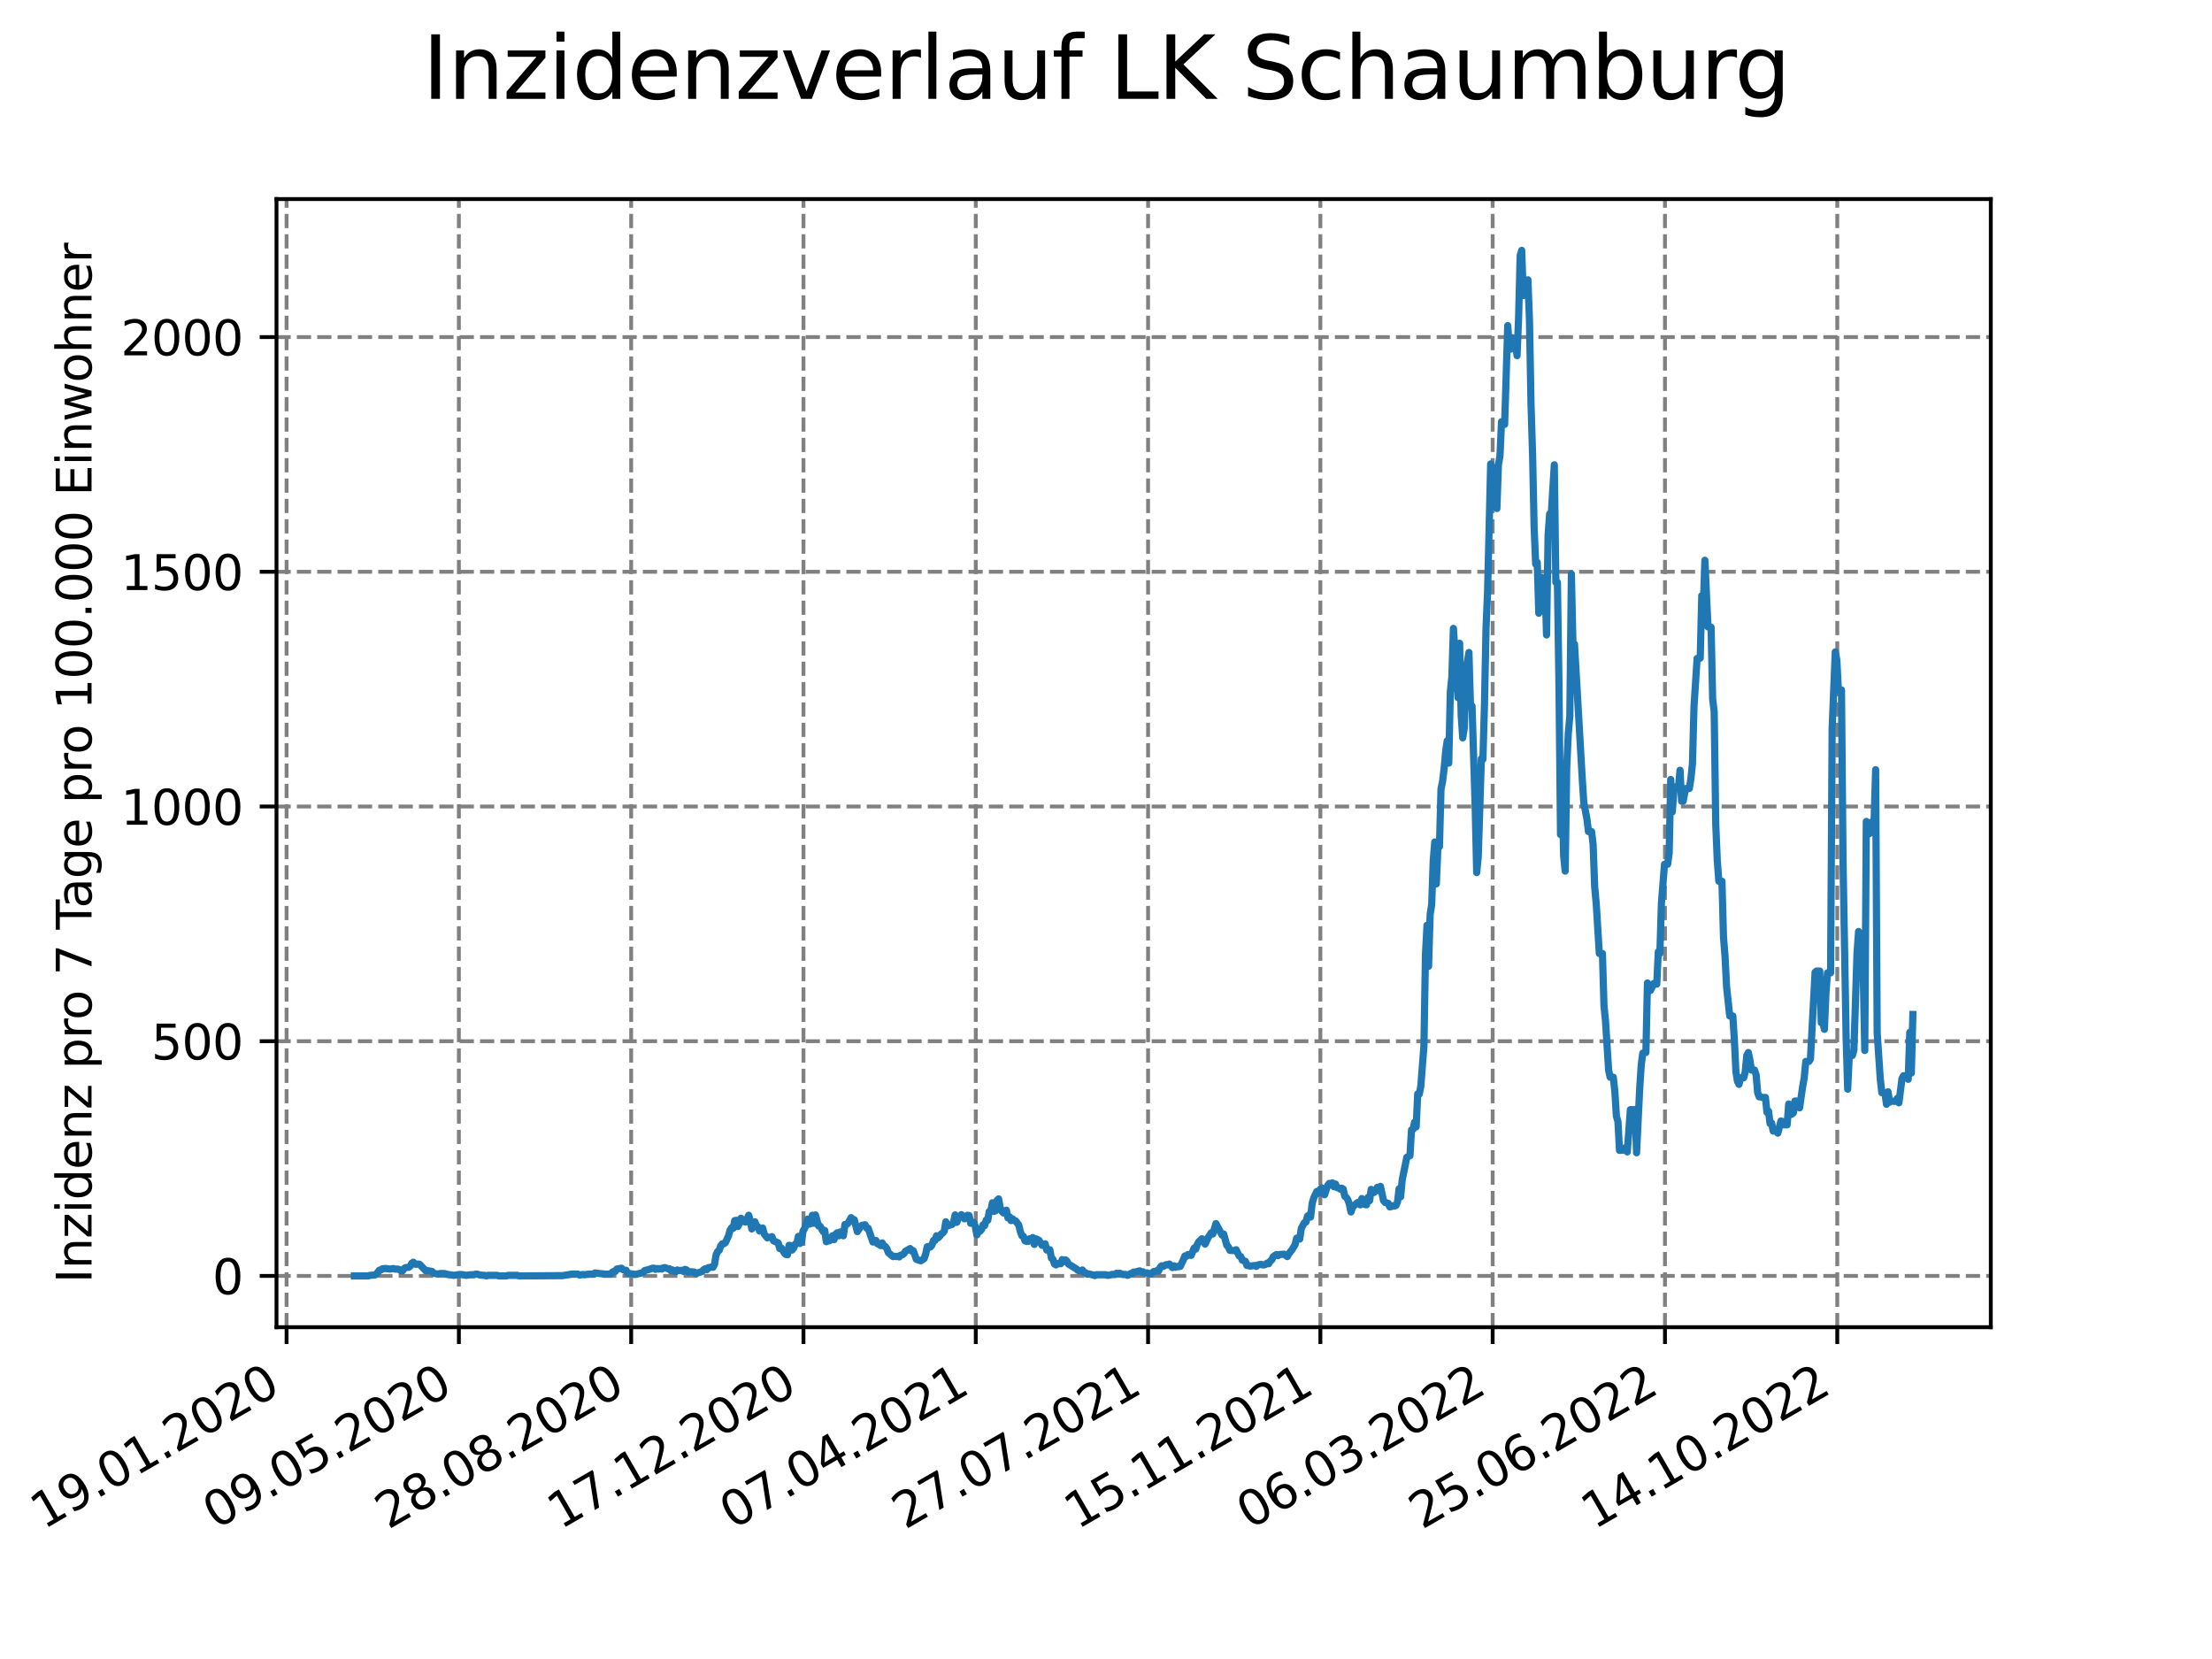 <?xml version="1.0" encoding="utf-8" standalone="no"?>
<!DOCTYPE svg PUBLIC "-//W3C//DTD SVG 1.1//EN"
  "http://www.w3.org/Graphics/SVG/1.1/DTD/svg11.dtd">
<svg xmlns:xlink="http://www.w3.org/1999/xlink" width="460.8pt" height="345.6pt" viewBox="0 0 460.8 345.6" xmlns="http://www.w3.org/2000/svg" version="1.1">
 <defs>
  <style type="text/css">*{stroke-linejoin: round; stroke-linecap: butt}</style>
 </defs>
 <g id="figure_1">
  <g id="patch_1">
   <path d="M 0 345.6 
L 460.8 345.6 
L 460.8 0 
L 0 0 
z
" style="fill: #ffffff"/>
  </g>
  <g id="axes_1">
   <g id="patch_2">
    <path d="M 57.6 276.48 
L 414.72 276.48 
L 414.72 41.472 
L 57.6 41.472 
z
" style="fill: #ffffff"/>
   </g>
   <g id="matplotlib.axis_1">
    <g id="xtick_1">
     <g id="line2d_1">
      <path d="M 59.699 276.48 
L 59.699 41.472 
" clip-path="url(#p5a4ff10bfa)" style="fill: none; stroke-dasharray: 2.96,1.28; stroke-dashoffset: 0; stroke: #808080; stroke-width: 0.8"/>
     </g>
     <g id="line2d_2">
      <defs>
       <path id="m424a261f8a" d="M 0 0 
L 0 3.5 
" style="stroke: #000000; stroke-width: 0.8"/>
      </defs>
      <g>
       <use xlink:href="#m424a261f8a" x="59.699" y="276.48" style="stroke: #000000; stroke-width: 0.8"/>
      </g>
     </g>
     <g id="text_1">
      <!-- 19.01.2020 -->
      <g transform="translate(9.074 318.689) rotate(-30) scale(0.1 -0.1)">
       <defs>
        <path id="DejaVuSans-31" d="M 794 531 
L 1825 531 
L 1825 4091 
L 703 3866 
L 703 4441 
L 1819 4666 
L 2450 4666 
L 2450 531 
L 3481 531 
L 3481 0 
L 794 0 
L 794 531 
z
" transform="scale(0.016)"/>
        <path id="DejaVuSans-39" d="M 703 97 
L 703 672 
Q 941 559 1184 500 
Q 1428 441 1663 441 
Q 2288 441 2617 861 
Q 2947 1281 2994 2138 
Q 2813 1869 2534 1725 
Q 2256 1581 1919 1581 
Q 1219 1581 811 2004 
Q 403 2428 403 3163 
Q 403 3881 828 4315 
Q 1253 4750 1959 4750 
Q 2769 4750 3195 4129 
Q 3622 3509 3622 2328 
Q 3622 1225 3098 567 
Q 2575 -91 1691 -91 
Q 1453 -91 1209 -44 
Q 966 3 703 97 
z
M 1959 2075 
Q 2384 2075 2632 2365 
Q 2881 2656 2881 3163 
Q 2881 3666 2632 3958 
Q 2384 4250 1959 4250 
Q 1534 4250 1286 3958 
Q 1038 3666 1038 3163 
Q 1038 2656 1286 2365 
Q 1534 2075 1959 2075 
z
" transform="scale(0.016)"/>
        <path id="DejaVuSans-2e" d="M 684 794 
L 1344 794 
L 1344 0 
L 684 0 
L 684 794 
z
" transform="scale(0.016)"/>
        <path id="DejaVuSans-30" d="M 2034 4250 
Q 1547 4250 1301 3770 
Q 1056 3291 1056 2328 
Q 1056 1369 1301 889 
Q 1547 409 2034 409 
Q 2525 409 2770 889 
Q 3016 1369 3016 2328 
Q 3016 3291 2770 3770 
Q 2525 4250 2034 4250 
z
M 2034 4750 
Q 2819 4750 3233 4129 
Q 3647 3509 3647 2328 
Q 3647 1150 3233 529 
Q 2819 -91 2034 -91 
Q 1250 -91 836 529 
Q 422 1150 422 2328 
Q 422 3509 836 4129 
Q 1250 4750 2034 4750 
z
" transform="scale(0.016)"/>
        <path id="DejaVuSans-32" d="M 1228 531 
L 3431 531 
L 3431 0 
L 469 0 
L 469 531 
Q 828 903 1448 1529 
Q 2069 2156 2228 2338 
Q 2531 2678 2651 2914 
Q 2772 3150 2772 3378 
Q 2772 3750 2511 3984 
Q 2250 4219 1831 4219 
Q 1534 4219 1204 4116 
Q 875 4013 500 3803 
L 500 4441 
Q 881 4594 1212 4672 
Q 1544 4750 1819 4750 
Q 2544 4750 2975 4387 
Q 3406 4025 3406 3419 
Q 3406 3131 3298 2873 
Q 3191 2616 2906 2266 
Q 2828 2175 2409 1742 
Q 1991 1309 1228 531 
z
" transform="scale(0.016)"/>
       </defs>
       <use xlink:href="#DejaVuSans-31"/>
       <use xlink:href="#DejaVuSans-39" x="63.623"/>
       <use xlink:href="#DejaVuSans-2e" x="127.246"/>
       <use xlink:href="#DejaVuSans-30" x="159.033"/>
       <use xlink:href="#DejaVuSans-31" x="222.656"/>
       <use xlink:href="#DejaVuSans-2e" x="286.279"/>
       <use xlink:href="#DejaVuSans-32" x="318.066"/>
       <use xlink:href="#DejaVuSans-30" x="381.689"/>
       <use xlink:href="#DejaVuSans-32" x="445.312"/>
       <use xlink:href="#DejaVuSans-30" x="508.936"/>
      </g>
     </g>
    </g>
    <g id="xtick_2">
     <g id="line2d_3">
      <path d="M 95.592 276.48 
L 95.592 41.472 
" clip-path="url(#p5a4ff10bfa)" style="fill: none; stroke-dasharray: 2.96,1.28; stroke-dashoffset: 0; stroke: #808080; stroke-width: 0.8"/>
     </g>
     <g id="line2d_4">
      <g>
       <use xlink:href="#m424a261f8a" x="95.592" y="276.48" style="stroke: #000000; stroke-width: 0.8"/>
      </g>
     </g>
     <g id="text_2">
      <!-- 09.05.2020 -->
      <g transform="translate(44.967 318.689) rotate(-30) scale(0.1 -0.1)">
       <defs>
        <path id="DejaVuSans-35" d="M 691 4666 
L 3169 4666 
L 3169 4134 
L 1269 4134 
L 1269 2991 
Q 1406 3038 1543 3061 
Q 1681 3084 1819 3084 
Q 2600 3084 3056 2656 
Q 3513 2228 3513 1497 
Q 3513 744 3044 326 
Q 2575 -91 1722 -91 
Q 1428 -91 1123 -41 
Q 819 9 494 109 
L 494 744 
Q 775 591 1075 516 
Q 1375 441 1709 441 
Q 2250 441 2565 725 
Q 2881 1009 2881 1497 
Q 2881 1984 2565 2268 
Q 2250 2553 1709 2553 
Q 1456 2553 1204 2497 
Q 953 2441 691 2322 
L 691 4666 
z
" transform="scale(0.016)"/>
       </defs>
       <use xlink:href="#DejaVuSans-30"/>
       <use xlink:href="#DejaVuSans-39" x="63.623"/>
       <use xlink:href="#DejaVuSans-2e" x="127.246"/>
       <use xlink:href="#DejaVuSans-30" x="159.033"/>
       <use xlink:href="#DejaVuSans-35" x="222.656"/>
       <use xlink:href="#DejaVuSans-2e" x="286.279"/>
       <use xlink:href="#DejaVuSans-32" x="318.066"/>
       <use xlink:href="#DejaVuSans-30" x="381.689"/>
       <use xlink:href="#DejaVuSans-32" x="445.312"/>
       <use xlink:href="#DejaVuSans-30" x="508.936"/>
      </g>
     </g>
    </g>
    <g id="xtick_3">
     <g id="line2d_5">
      <path d="M 131.485 276.48 
L 131.485 41.472 
" clip-path="url(#p5a4ff10bfa)" style="fill: none; stroke-dasharray: 2.96,1.28; stroke-dashoffset: 0; stroke: #808080; stroke-width: 0.8"/>
     </g>
     <g id="line2d_6">
      <g>
       <use xlink:href="#m424a261f8a" x="131.485" y="276.48" style="stroke: #000000; stroke-width: 0.8"/>
      </g>
     </g>
     <g id="text_3">
      <!-- 28.08.2020 -->
      <g transform="translate(80.86 318.689) rotate(-30) scale(0.1 -0.1)">
       <defs>
        <path id="DejaVuSans-38" d="M 2034 2216 
Q 1584 2216 1326 1975 
Q 1069 1734 1069 1313 
Q 1069 891 1326 650 
Q 1584 409 2034 409 
Q 2484 409 2743 651 
Q 3003 894 3003 1313 
Q 3003 1734 2745 1975 
Q 2488 2216 2034 2216 
z
M 1403 2484 
Q 997 2584 770 2862 
Q 544 3141 544 3541 
Q 544 4100 942 4425 
Q 1341 4750 2034 4750 
Q 2731 4750 3128 4425 
Q 3525 4100 3525 3541 
Q 3525 3141 3298 2862 
Q 3072 2584 2669 2484 
Q 3125 2378 3379 2068 
Q 3634 1759 3634 1313 
Q 3634 634 3220 271 
Q 2806 -91 2034 -91 
Q 1263 -91 848 271 
Q 434 634 434 1313 
Q 434 1759 690 2068 
Q 947 2378 1403 2484 
z
M 1172 3481 
Q 1172 3119 1398 2916 
Q 1625 2713 2034 2713 
Q 2441 2713 2670 2916 
Q 2900 3119 2900 3481 
Q 2900 3844 2670 4047 
Q 2441 4250 2034 4250 
Q 1625 4250 1398 4047 
Q 1172 3844 1172 3481 
z
" transform="scale(0.016)"/>
       </defs>
       <use xlink:href="#DejaVuSans-32"/>
       <use xlink:href="#DejaVuSans-38" x="63.623"/>
       <use xlink:href="#DejaVuSans-2e" x="127.246"/>
       <use xlink:href="#DejaVuSans-30" x="159.033"/>
       <use xlink:href="#DejaVuSans-38" x="222.656"/>
       <use xlink:href="#DejaVuSans-2e" x="286.279"/>
       <use xlink:href="#DejaVuSans-32" x="318.066"/>
       <use xlink:href="#DejaVuSans-30" x="381.689"/>
       <use xlink:href="#DejaVuSans-32" x="445.312"/>
       <use xlink:href="#DejaVuSans-30" x="508.936"/>
      </g>
     </g>
    </g>
    <g id="xtick_4">
     <g id="line2d_7">
      <path d="M 167.378 276.48 
L 167.378 41.472 
" clip-path="url(#p5a4ff10bfa)" style="fill: none; stroke-dasharray: 2.96,1.28; stroke-dashoffset: 0; stroke: #808080; stroke-width: 0.8"/>
     </g>
     <g id="line2d_8">
      <g>
       <use xlink:href="#m424a261f8a" x="167.378" y="276.48" style="stroke: #000000; stroke-width: 0.8"/>
      </g>
     </g>
     <g id="text_4">
      <!-- 17.12.2020 -->
      <g transform="translate(116.753 318.689) rotate(-30) scale(0.1 -0.1)">
       <defs>
        <path id="DejaVuSans-37" d="M 525 4666 
L 3525 4666 
L 3525 4397 
L 1831 0 
L 1172 0 
L 2766 4134 
L 525 4134 
L 525 4666 
z
" transform="scale(0.016)"/>
       </defs>
       <use xlink:href="#DejaVuSans-31"/>
       <use xlink:href="#DejaVuSans-37" x="63.623"/>
       <use xlink:href="#DejaVuSans-2e" x="127.246"/>
       <use xlink:href="#DejaVuSans-31" x="159.033"/>
       <use xlink:href="#DejaVuSans-32" x="222.656"/>
       <use xlink:href="#DejaVuSans-2e" x="286.279"/>
       <use xlink:href="#DejaVuSans-32" x="318.066"/>
       <use xlink:href="#DejaVuSans-30" x="381.689"/>
       <use xlink:href="#DejaVuSans-32" x="445.312"/>
       <use xlink:href="#DejaVuSans-30" x="508.936"/>
      </g>
     </g>
    </g>
    <g id="xtick_5">
     <g id="line2d_9">
      <path d="M 203.271 276.48 
L 203.271 41.472 
" clip-path="url(#p5a4ff10bfa)" style="fill: none; stroke-dasharray: 2.96,1.28; stroke-dashoffset: 0; stroke: #808080; stroke-width: 0.8"/>
     </g>
     <g id="line2d_10">
      <g>
       <use xlink:href="#m424a261f8a" x="203.271" y="276.48" style="stroke: #000000; stroke-width: 0.8"/>
      </g>
     </g>
     <g id="text_5">
      <!-- 07.04.2021 -->
      <g transform="translate(152.646 318.689) rotate(-30) scale(0.1 -0.1)">
       <defs>
        <path id="DejaVuSans-34" d="M 2419 4116 
L 825 1625 
L 2419 1625 
L 2419 4116 
z
M 2253 4666 
L 3047 4666 
L 3047 1625 
L 3713 1625 
L 3713 1100 
L 3047 1100 
L 3047 0 
L 2419 0 
L 2419 1100 
L 313 1100 
L 313 1709 
L 2253 4666 
z
" transform="scale(0.016)"/>
       </defs>
       <use xlink:href="#DejaVuSans-30"/>
       <use xlink:href="#DejaVuSans-37" x="63.623"/>
       <use xlink:href="#DejaVuSans-2e" x="127.246"/>
       <use xlink:href="#DejaVuSans-30" x="159.033"/>
       <use xlink:href="#DejaVuSans-34" x="222.656"/>
       <use xlink:href="#DejaVuSans-2e" x="286.279"/>
       <use xlink:href="#DejaVuSans-32" x="318.066"/>
       <use xlink:href="#DejaVuSans-30" x="381.689"/>
       <use xlink:href="#DejaVuSans-32" x="445.312"/>
       <use xlink:href="#DejaVuSans-31" x="508.936"/>
      </g>
     </g>
    </g>
    <g id="xtick_6">
     <g id="line2d_11">
      <path d="M 239.165 276.48 
L 239.165 41.472 
" clip-path="url(#p5a4ff10bfa)" style="fill: none; stroke-dasharray: 2.96,1.28; stroke-dashoffset: 0; stroke: #808080; stroke-width: 0.8"/>
     </g>
     <g id="line2d_12">
      <g>
       <use xlink:href="#m424a261f8a" x="239.165" y="276.48" style="stroke: #000000; stroke-width: 0.8"/>
      </g>
     </g>
     <g id="text_6">
      <!-- 27.07.2021 -->
      <g transform="translate(188.539 318.689) rotate(-30) scale(0.1 -0.1)">
       <use xlink:href="#DejaVuSans-32"/>
       <use xlink:href="#DejaVuSans-37" x="63.623"/>
       <use xlink:href="#DejaVuSans-2e" x="127.246"/>
       <use xlink:href="#DejaVuSans-30" x="159.033"/>
       <use xlink:href="#DejaVuSans-37" x="222.656"/>
       <use xlink:href="#DejaVuSans-2e" x="286.279"/>
       <use xlink:href="#DejaVuSans-32" x="318.066"/>
       <use xlink:href="#DejaVuSans-30" x="381.689"/>
       <use xlink:href="#DejaVuSans-32" x="445.312"/>
       <use xlink:href="#DejaVuSans-31" x="508.936"/>
      </g>
     </g>
    </g>
    <g id="xtick_7">
     <g id="line2d_13">
      <path d="M 275.058 276.48 
L 275.058 41.472 
" clip-path="url(#p5a4ff10bfa)" style="fill: none; stroke-dasharray: 2.96,1.28; stroke-dashoffset: 0; stroke: #808080; stroke-width: 0.8"/>
     </g>
     <g id="line2d_14">
      <g>
       <use xlink:href="#m424a261f8a" x="275.058" y="276.48" style="stroke: #000000; stroke-width: 0.8"/>
      </g>
     </g>
     <g id="text_7">
      <!-- 15.11.2021 -->
      <g transform="translate(224.432 318.689) rotate(-30) scale(0.1 -0.1)">
       <use xlink:href="#DejaVuSans-31"/>
       <use xlink:href="#DejaVuSans-35" x="63.623"/>
       <use xlink:href="#DejaVuSans-2e" x="127.246"/>
       <use xlink:href="#DejaVuSans-31" x="159.033"/>
       <use xlink:href="#DejaVuSans-31" x="222.656"/>
       <use xlink:href="#DejaVuSans-2e" x="286.279"/>
       <use xlink:href="#DejaVuSans-32" x="318.066"/>
       <use xlink:href="#DejaVuSans-30" x="381.689"/>
       <use xlink:href="#DejaVuSans-32" x="445.312"/>
       <use xlink:href="#DejaVuSans-31" x="508.936"/>
      </g>
     </g>
    </g>
    <g id="xtick_8">
     <g id="line2d_15">
      <path d="M 310.951 276.48 
L 310.951 41.472 
" clip-path="url(#p5a4ff10bfa)" style="fill: none; stroke-dasharray: 2.96,1.28; stroke-dashoffset: 0; stroke: #808080; stroke-width: 0.8"/>
     </g>
     <g id="line2d_16">
      <g>
       <use xlink:href="#m424a261f8a" x="310.951" y="276.48" style="stroke: #000000; stroke-width: 0.8"/>
      </g>
     </g>
     <g id="text_8">
      <!-- 06.03.2022 -->
      <g transform="translate(260.326 318.689) rotate(-30) scale(0.1 -0.1)">
       <defs>
        <path id="DejaVuSans-36" d="M 2113 2584 
Q 1688 2584 1439 2293 
Q 1191 2003 1191 1497 
Q 1191 994 1439 701 
Q 1688 409 2113 409 
Q 2538 409 2786 701 
Q 3034 994 3034 1497 
Q 3034 2003 2786 2293 
Q 2538 2584 2113 2584 
z
M 3366 4563 
L 3366 3988 
Q 3128 4100 2886 4159 
Q 2644 4219 2406 4219 
Q 1781 4219 1451 3797 
Q 1122 3375 1075 2522 
Q 1259 2794 1537 2939 
Q 1816 3084 2150 3084 
Q 2853 3084 3261 2657 
Q 3669 2231 3669 1497 
Q 3669 778 3244 343 
Q 2819 -91 2113 -91 
Q 1303 -91 875 529 
Q 447 1150 447 2328 
Q 447 3434 972 4092 
Q 1497 4750 2381 4750 
Q 2619 4750 2861 4703 
Q 3103 4656 3366 4563 
z
" transform="scale(0.016)"/>
        <path id="DejaVuSans-33" d="M 2597 2516 
Q 3050 2419 3304 2112 
Q 3559 1806 3559 1356 
Q 3559 666 3084 287 
Q 2609 -91 1734 -91 
Q 1441 -91 1130 -33 
Q 819 25 488 141 
L 488 750 
Q 750 597 1062 519 
Q 1375 441 1716 441 
Q 2309 441 2620 675 
Q 2931 909 2931 1356 
Q 2931 1769 2642 2001 
Q 2353 2234 1838 2234 
L 1294 2234 
L 1294 2753 
L 1863 2753 
Q 2328 2753 2575 2939 
Q 2822 3125 2822 3475 
Q 2822 3834 2567 4026 
Q 2313 4219 1838 4219 
Q 1578 4219 1281 4162 
Q 984 4106 628 3988 
L 628 4550 
Q 988 4650 1302 4700 
Q 1616 4750 1894 4750 
Q 2613 4750 3031 4423 
Q 3450 4097 3450 3541 
Q 3450 3153 3228 2886 
Q 3006 2619 2597 2516 
z
" transform="scale(0.016)"/>
       </defs>
       <use xlink:href="#DejaVuSans-30"/>
       <use xlink:href="#DejaVuSans-36" x="63.623"/>
       <use xlink:href="#DejaVuSans-2e" x="127.246"/>
       <use xlink:href="#DejaVuSans-30" x="159.033"/>
       <use xlink:href="#DejaVuSans-33" x="222.656"/>
       <use xlink:href="#DejaVuSans-2e" x="286.279"/>
       <use xlink:href="#DejaVuSans-32" x="318.066"/>
       <use xlink:href="#DejaVuSans-30" x="381.689"/>
       <use xlink:href="#DejaVuSans-32" x="445.312"/>
       <use xlink:href="#DejaVuSans-32" x="508.936"/>
      </g>
     </g>
    </g>
    <g id="xtick_9">
     <g id="line2d_17">
      <path d="M 346.844 276.48 
L 346.844 41.472 
" clip-path="url(#p5a4ff10bfa)" style="fill: none; stroke-dasharray: 2.96,1.28; stroke-dashoffset: 0; stroke: #808080; stroke-width: 0.8"/>
     </g>
     <g id="line2d_18">
      <g>
       <use xlink:href="#m424a261f8a" x="346.844" y="276.48" style="stroke: #000000; stroke-width: 0.8"/>
      </g>
     </g>
     <g id="text_9">
      <!-- 25.06.2022 -->
      <g transform="translate(296.219 318.689) rotate(-30) scale(0.1 -0.1)">
       <use xlink:href="#DejaVuSans-32"/>
       <use xlink:href="#DejaVuSans-35" x="63.623"/>
       <use xlink:href="#DejaVuSans-2e" x="127.246"/>
       <use xlink:href="#DejaVuSans-30" x="159.033"/>
       <use xlink:href="#DejaVuSans-36" x="222.656"/>
       <use xlink:href="#DejaVuSans-2e" x="286.279"/>
       <use xlink:href="#DejaVuSans-32" x="318.066"/>
       <use xlink:href="#DejaVuSans-30" x="381.689"/>
       <use xlink:href="#DejaVuSans-32" x="445.312"/>
       <use xlink:href="#DejaVuSans-32" x="508.936"/>
      </g>
     </g>
    </g>
    <g id="xtick_10">
     <g id="line2d_19">
      <path d="M 382.737 276.48 
L 382.737 41.472 
" clip-path="url(#p5a4ff10bfa)" style="fill: none; stroke-dasharray: 2.96,1.28; stroke-dashoffset: 0; stroke: #808080; stroke-width: 0.8"/>
     </g>
     <g id="line2d_20">
      <g>
       <use xlink:href="#m424a261f8a" x="382.737" y="276.48" style="stroke: #000000; stroke-width: 0.8"/>
      </g>
     </g>
     <g id="text_10">
      <!-- 14.10.2022 -->
      <g transform="translate(332.112 318.689) rotate(-30) scale(0.1 -0.1)">
       <use xlink:href="#DejaVuSans-31"/>
       <use xlink:href="#DejaVuSans-34" x="63.623"/>
       <use xlink:href="#DejaVuSans-2e" x="127.246"/>
       <use xlink:href="#DejaVuSans-31" x="159.033"/>
       <use xlink:href="#DejaVuSans-30" x="222.656"/>
       <use xlink:href="#DejaVuSans-2e" x="286.279"/>
       <use xlink:href="#DejaVuSans-32" x="318.066"/>
       <use xlink:href="#DejaVuSans-30" x="381.689"/>
       <use xlink:href="#DejaVuSans-32" x="445.312"/>
       <use xlink:href="#DejaVuSans-32" x="508.936"/>
      </g>
     </g>
    </g>
   </g>
   <g id="matplotlib.axis_2">
    <g id="ytick_1">
     <g id="line2d_21">
      <path d="M 57.6 265.798 
L 414.72 265.798 
" clip-path="url(#p5a4ff10bfa)" style="fill: none; stroke-dasharray: 2.96,1.28; stroke-dashoffset: 0; stroke: #808080; stroke-width: 0.8"/>
     </g>
     <g id="line2d_22">
      <defs>
       <path id="md61b82407d" d="M 0 0 
L -3.5 0 
" style="stroke: #000000; stroke-width: 0.8"/>
      </defs>
      <g>
       <use xlink:href="#md61b82407d" x="57.6" y="265.798" style="stroke: #000000; stroke-width: 0.8"/>
      </g>
     </g>
     <g id="text_11">
      <!-- 0 -->
      <g transform="translate(44.237 269.597) scale(0.1 -0.1)">
       <use xlink:href="#DejaVuSans-30"/>
      </g>
     </g>
    </g>
    <g id="ytick_2">
     <g id="line2d_23">
      <path d="M 57.6 216.904 
L 414.72 216.904 
" clip-path="url(#p5a4ff10bfa)" style="fill: none; stroke-dasharray: 2.96,1.28; stroke-dashoffset: 0; stroke: #808080; stroke-width: 0.8"/>
     </g>
     <g id="line2d_24">
      <g>
       <use xlink:href="#md61b82407d" x="57.6" y="216.904" style="stroke: #000000; stroke-width: 0.8"/>
      </g>
     </g>
     <g id="text_12">
      <!-- 500 -->
      <g transform="translate(31.512 220.703) scale(0.1 -0.1)">
       <use xlink:href="#DejaVuSans-35"/>
       <use xlink:href="#DejaVuSans-30" x="63.623"/>
       <use xlink:href="#DejaVuSans-30" x="127.246"/>
      </g>
     </g>
    </g>
    <g id="ytick_3">
     <g id="line2d_25">
      <path d="M 57.6 168.01 
L 414.72 168.01 
" clip-path="url(#p5a4ff10bfa)" style="fill: none; stroke-dasharray: 2.96,1.28; stroke-dashoffset: 0; stroke: #808080; stroke-width: 0.8"/>
     </g>
     <g id="line2d_26">
      <g>
       <use xlink:href="#md61b82407d" x="57.6" y="168.01" style="stroke: #000000; stroke-width: 0.8"/>
      </g>
     </g>
     <g id="text_13">
      <!-- 1000 -->
      <g transform="translate(25.15 171.809) scale(0.1 -0.1)">
       <use xlink:href="#DejaVuSans-31"/>
       <use xlink:href="#DejaVuSans-30" x="63.623"/>
       <use xlink:href="#DejaVuSans-30" x="127.246"/>
       <use xlink:href="#DejaVuSans-30" x="190.869"/>
      </g>
     </g>
    </g>
    <g id="ytick_4">
     <g id="line2d_27">
      <path d="M 57.6 119.116 
L 414.72 119.116 
" clip-path="url(#p5a4ff10bfa)" style="fill: none; stroke-dasharray: 2.96,1.28; stroke-dashoffset: 0; stroke: #808080; stroke-width: 0.8"/>
     </g>
     <g id="line2d_28">
      <g>
       <use xlink:href="#md61b82407d" x="57.6" y="119.116" style="stroke: #000000; stroke-width: 0.8"/>
      </g>
     </g>
     <g id="text_14">
      <!-- 1500 -->
      <g transform="translate(25.15 122.915) scale(0.1 -0.1)">
       <use xlink:href="#DejaVuSans-31"/>
       <use xlink:href="#DejaVuSans-35" x="63.623"/>
       <use xlink:href="#DejaVuSans-30" x="127.246"/>
       <use xlink:href="#DejaVuSans-30" x="190.869"/>
      </g>
     </g>
    </g>
    <g id="ytick_5">
     <g id="line2d_29">
      <path d="M 57.6 70.222 
L 414.72 70.222 
" clip-path="url(#p5a4ff10bfa)" style="fill: none; stroke-dasharray: 2.96,1.28; stroke-dashoffset: 0; stroke: #808080; stroke-width: 0.8"/>
     </g>
     <g id="line2d_30">
      <g>
       <use xlink:href="#md61b82407d" x="57.6" y="70.222" style="stroke: #000000; stroke-width: 0.8"/>
      </g>
     </g>
     <g id="text_15">
      <!-- 2000 -->
      <g transform="translate(25.15 74.021) scale(0.1 -0.1)">
       <use xlink:href="#DejaVuSans-32"/>
       <use xlink:href="#DejaVuSans-30" x="63.623"/>
       <use xlink:href="#DejaVuSans-30" x="127.246"/>
       <use xlink:href="#DejaVuSans-30" x="190.869"/>
      </g>
     </g>
    </g>
    <g id="text_16">
     <!-- Inzidenz pro 7 Tage pro 100.000 Einwohner -->
     <g transform="translate(19.07 267.301) rotate(-90) scale(0.1 -0.1)">
      <defs>
       <path id="DejaVuSans-49" d="M 628 4666 
L 1259 4666 
L 1259 0 
L 628 0 
L 628 4666 
z
" transform="scale(0.016)"/>
       <path id="DejaVuSans-6e" d="M 3513 2113 
L 3513 0 
L 2938 0 
L 2938 2094 
Q 2938 2591 2744 2837 
Q 2550 3084 2163 3084 
Q 1697 3084 1428 2787 
Q 1159 2491 1159 1978 
L 1159 0 
L 581 0 
L 581 3500 
L 1159 3500 
L 1159 2956 
Q 1366 3272 1645 3428 
Q 1925 3584 2291 3584 
Q 2894 3584 3203 3211 
Q 3513 2838 3513 2113 
z
" transform="scale(0.016)"/>
       <path id="DejaVuSans-7a" d="M 353 3500 
L 3084 3500 
L 3084 2975 
L 922 459 
L 3084 459 
L 3084 0 
L 275 0 
L 275 525 
L 2438 3041 
L 353 3041 
L 353 3500 
z
" transform="scale(0.016)"/>
       <path id="DejaVuSans-69" d="M 603 3500 
L 1178 3500 
L 1178 0 
L 603 0 
L 603 3500 
z
M 603 4863 
L 1178 4863 
L 1178 4134 
L 603 4134 
L 603 4863 
z
" transform="scale(0.016)"/>
       <path id="DejaVuSans-64" d="M 2906 2969 
L 2906 4863 
L 3481 4863 
L 3481 0 
L 2906 0 
L 2906 525 
Q 2725 213 2448 61 
Q 2172 -91 1784 -91 
Q 1150 -91 751 415 
Q 353 922 353 1747 
Q 353 2572 751 3078 
Q 1150 3584 1784 3584 
Q 2172 3584 2448 3432 
Q 2725 3281 2906 2969 
z
M 947 1747 
Q 947 1113 1208 752 
Q 1469 391 1925 391 
Q 2381 391 2643 752 
Q 2906 1113 2906 1747 
Q 2906 2381 2643 2742 
Q 2381 3103 1925 3103 
Q 1469 3103 1208 2742 
Q 947 2381 947 1747 
z
" transform="scale(0.016)"/>
       <path id="DejaVuSans-65" d="M 3597 1894 
L 3597 1613 
L 953 1613 
Q 991 1019 1311 708 
Q 1631 397 2203 397 
Q 2534 397 2845 478 
Q 3156 559 3463 722 
L 3463 178 
Q 3153 47 2828 -22 
Q 2503 -91 2169 -91 
Q 1331 -91 842 396 
Q 353 884 353 1716 
Q 353 2575 817 3079 
Q 1281 3584 2069 3584 
Q 2775 3584 3186 3129 
Q 3597 2675 3597 1894 
z
M 3022 2063 
Q 3016 2534 2758 2815 
Q 2500 3097 2075 3097 
Q 1594 3097 1305 2825 
Q 1016 2553 972 2059 
L 3022 2063 
z
" transform="scale(0.016)"/>
       <path id="DejaVuSans-20" transform="scale(0.016)"/>
       <path id="DejaVuSans-70" d="M 1159 525 
L 1159 -1331 
L 581 -1331 
L 581 3500 
L 1159 3500 
L 1159 2969 
Q 1341 3281 1617 3432 
Q 1894 3584 2278 3584 
Q 2916 3584 3314 3078 
Q 3713 2572 3713 1747 
Q 3713 922 3314 415 
Q 2916 -91 2278 -91 
Q 1894 -91 1617 61 
Q 1341 213 1159 525 
z
M 3116 1747 
Q 3116 2381 2855 2742 
Q 2594 3103 2138 3103 
Q 1681 3103 1420 2742 
Q 1159 2381 1159 1747 
Q 1159 1113 1420 752 
Q 1681 391 2138 391 
Q 2594 391 2855 752 
Q 3116 1113 3116 1747 
z
" transform="scale(0.016)"/>
       <path id="DejaVuSans-72" d="M 2631 2963 
Q 2534 3019 2420 3045 
Q 2306 3072 2169 3072 
Q 1681 3072 1420 2755 
Q 1159 2438 1159 1844 
L 1159 0 
L 581 0 
L 581 3500 
L 1159 3500 
L 1159 2956 
Q 1341 3275 1631 3429 
Q 1922 3584 2338 3584 
Q 2397 3584 2469 3576 
Q 2541 3569 2628 3553 
L 2631 2963 
z
" transform="scale(0.016)"/>
       <path id="DejaVuSans-6f" d="M 1959 3097 
Q 1497 3097 1228 2736 
Q 959 2375 959 1747 
Q 959 1119 1226 758 
Q 1494 397 1959 397 
Q 2419 397 2687 759 
Q 2956 1122 2956 1747 
Q 2956 2369 2687 2733 
Q 2419 3097 1959 3097 
z
M 1959 3584 
Q 2709 3584 3137 3096 
Q 3566 2609 3566 1747 
Q 3566 888 3137 398 
Q 2709 -91 1959 -91 
Q 1206 -91 779 398 
Q 353 888 353 1747 
Q 353 2609 779 3096 
Q 1206 3584 1959 3584 
z
" transform="scale(0.016)"/>
       <path id="DejaVuSans-54" d="M -19 4666 
L 3928 4666 
L 3928 4134 
L 2272 4134 
L 2272 0 
L 1638 0 
L 1638 4134 
L -19 4134 
L -19 4666 
z
" transform="scale(0.016)"/>
       <path id="DejaVuSans-61" d="M 2194 1759 
Q 1497 1759 1228 1600 
Q 959 1441 959 1056 
Q 959 750 1161 570 
Q 1363 391 1709 391 
Q 2188 391 2477 730 
Q 2766 1069 2766 1631 
L 2766 1759 
L 2194 1759 
z
M 3341 1997 
L 3341 0 
L 2766 0 
L 2766 531 
Q 2569 213 2275 61 
Q 1981 -91 1556 -91 
Q 1019 -91 701 211 
Q 384 513 384 1019 
Q 384 1609 779 1909 
Q 1175 2209 1959 2209 
L 2766 2209 
L 2766 2266 
Q 2766 2663 2505 2880 
Q 2244 3097 1772 3097 
Q 1472 3097 1187 3025 
Q 903 2953 641 2809 
L 641 3341 
Q 956 3463 1253 3523 
Q 1550 3584 1831 3584 
Q 2591 3584 2966 3190 
Q 3341 2797 3341 1997 
z
" transform="scale(0.016)"/>
       <path id="DejaVuSans-67" d="M 2906 1791 
Q 2906 2416 2648 2759 
Q 2391 3103 1925 3103 
Q 1463 3103 1205 2759 
Q 947 2416 947 1791 
Q 947 1169 1205 825 
Q 1463 481 1925 481 
Q 2391 481 2648 825 
Q 2906 1169 2906 1791 
z
M 3481 434 
Q 3481 -459 3084 -895 
Q 2688 -1331 1869 -1331 
Q 1566 -1331 1297 -1286 
Q 1028 -1241 775 -1147 
L 775 -588 
Q 1028 -725 1275 -790 
Q 1522 -856 1778 -856 
Q 2344 -856 2625 -561 
Q 2906 -266 2906 331 
L 2906 616 
Q 2728 306 2450 153 
Q 2172 0 1784 0 
Q 1141 0 747 490 
Q 353 981 353 1791 
Q 353 2603 747 3093 
Q 1141 3584 1784 3584 
Q 2172 3584 2450 3431 
Q 2728 3278 2906 2969 
L 2906 3500 
L 3481 3500 
L 3481 434 
z
" transform="scale(0.016)"/>
       <path id="DejaVuSans-45" d="M 628 4666 
L 3578 4666 
L 3578 4134 
L 1259 4134 
L 1259 2753 
L 3481 2753 
L 3481 2222 
L 1259 2222 
L 1259 531 
L 3634 531 
L 3634 0 
L 628 0 
L 628 4666 
z
" transform="scale(0.016)"/>
       <path id="DejaVuSans-77" d="M 269 3500 
L 844 3500 
L 1563 769 
L 2278 3500 
L 2956 3500 
L 3675 769 
L 4391 3500 
L 4966 3500 
L 4050 0 
L 3372 0 
L 2619 2869 
L 1863 0 
L 1184 0 
L 269 3500 
z
" transform="scale(0.016)"/>
       <path id="DejaVuSans-68" d="M 3513 2113 
L 3513 0 
L 2938 0 
L 2938 2094 
Q 2938 2591 2744 2837 
Q 2550 3084 2163 3084 
Q 1697 3084 1428 2787 
Q 1159 2491 1159 1978 
L 1159 0 
L 581 0 
L 581 4863 
L 1159 4863 
L 1159 2956 
Q 1366 3272 1645 3428 
Q 1925 3584 2291 3584 
Q 2894 3584 3203 3211 
Q 3513 2838 3513 2113 
z
" transform="scale(0.016)"/>
      </defs>
      <use xlink:href="#DejaVuSans-49"/>
      <use xlink:href="#DejaVuSans-6e" x="29.492"/>
      <use xlink:href="#DejaVuSans-7a" x="92.871"/>
      <use xlink:href="#DejaVuSans-69" x="145.361"/>
      <use xlink:href="#DejaVuSans-64" x="173.145"/>
      <use xlink:href="#DejaVuSans-65" x="236.621"/>
      <use xlink:href="#DejaVuSans-6e" x="298.145"/>
      <use xlink:href="#DejaVuSans-7a" x="361.523"/>
      <use xlink:href="#DejaVuSans-20" x="414.014"/>
      <use xlink:href="#DejaVuSans-70" x="445.801"/>
      <use xlink:href="#DejaVuSans-72" x="509.277"/>
      <use xlink:href="#DejaVuSans-6f" x="548.141"/>
      <use xlink:href="#DejaVuSans-20" x="609.322"/>
      <use xlink:href="#DejaVuSans-37" x="641.109"/>
      <use xlink:href="#DejaVuSans-20" x="704.732"/>
      <use xlink:href="#DejaVuSans-54" x="736.52"/>
      <use xlink:href="#DejaVuSans-61" x="781.104"/>
      <use xlink:href="#DejaVuSans-67" x="842.383"/>
      <use xlink:href="#DejaVuSans-65" x="905.859"/>
      <use xlink:href="#DejaVuSans-20" x="967.383"/>
      <use xlink:href="#DejaVuSans-70" x="999.17"/>
      <use xlink:href="#DejaVuSans-72" x="1062.646"/>
      <use xlink:href="#DejaVuSans-6f" x="1101.51"/>
      <use xlink:href="#DejaVuSans-20" x="1162.691"/>
      <use xlink:href="#DejaVuSans-31" x="1194.479"/>
      <use xlink:href="#DejaVuSans-30" x="1258.102"/>
      <use xlink:href="#DejaVuSans-30" x="1321.725"/>
      <use xlink:href="#DejaVuSans-2e" x="1385.348"/>
      <use xlink:href="#DejaVuSans-30" x="1417.135"/>
      <use xlink:href="#DejaVuSans-30" x="1480.758"/>
      <use xlink:href="#DejaVuSans-30" x="1544.381"/>
      <use xlink:href="#DejaVuSans-20" x="1608.004"/>
      <use xlink:href="#DejaVuSans-45" x="1639.791"/>
      <use xlink:href="#DejaVuSans-69" x="1702.975"/>
      <use xlink:href="#DejaVuSans-6e" x="1730.758"/>
      <use xlink:href="#DejaVuSans-77" x="1794.137"/>
      <use xlink:href="#DejaVuSans-6f" x="1875.924"/>
      <use xlink:href="#DejaVuSans-68" x="1937.105"/>
      <use xlink:href="#DejaVuSans-6e" x="2000.484"/>
      <use xlink:href="#DejaVuSans-65" x="2063.863"/>
      <use xlink:href="#DejaVuSans-72" x="2125.387"/>
     </g>
    </g>
   </g>
   <g id="line2d_31">
    <path d="M 73.833 265.798 
L 76.743 265.798 
L 77.066 265.674 
L 78.036 265.612 
L 78.36 265.488 
L 79.007 264.621 
L 79.33 264.559 
L 79.653 264.311 
L 80.3 264.249 
L 81.27 264.373 
L 81.917 264.249 
L 82.24 264.373 
L 82.887 264.373 
L 83.21 264.497 
L 83.534 264.744 
L 83.857 264.744 
L 84.18 264.249 
L 84.504 264.063 
L 85.15 264.001 
L 85.474 263.753 
L 85.797 263.133 
L 86.12 262.948 
L 86.444 263.319 
L 86.767 263.381 
L 87.091 263.319 
L 87.414 263.381 
L 88.707 264.744 
L 89.031 264.683 
L 90.001 264.868 
L 90.324 265.24 
L 91.294 265.426 
L 91.618 265.302 
L 92.588 265.302 
L 93.234 265.488 
L 94.528 265.674 
L 95.821 265.488 
L 96.468 265.55 
L 97.115 265.674 
L 98.085 265.55 
L 98.732 265.55 
L 99.055 265.426 
L 99.378 265.426 
L 100.025 265.612 
L 100.672 265.674 
L 100.995 265.674 
L 101.318 265.798 
L 101.642 265.674 
L 103.582 265.674 
L 103.905 265.798 
L 105.522 265.798 
L 105.845 265.674 
L 107.786 265.674 
L 108.109 265.798 
L 117.163 265.736 
L 119.103 265.426 
L 120.397 265.426 
L 120.72 265.612 
L 121.367 265.488 
L 121.69 265.55 
L 122.66 265.426 
L 123.63 265.426 
L 123.954 265.178 
L 124.924 265.302 
L 125.571 265.364 
L 126.217 265.426 
L 127.187 265.426 
L 127.511 265.054 
L 127.834 264.868 
L 128.157 264.868 
L 128.481 264.373 
L 129.451 264.187 
L 129.774 264.497 
L 130.098 264.621 
L 130.421 264.621 
L 130.744 265.24 
L 132.361 265.488 
L 133.655 265.178 
L 133.978 265.054 
L 134.301 264.683 
L 135.271 264.435 
L 135.918 264.187 
L 136.241 264.187 
L 136.565 264.435 
L 136.888 264.249 
L 137.212 264.373 
L 137.535 264.249 
L 137.858 264.373 
L 138.182 264.125 
L 138.505 264.063 
L 139.152 264.311 
L 139.475 264.311 
L 139.798 264.744 
L 140.122 264.559 
L 140.445 264.868 
L 140.768 264.93 
L 141.092 264.559 
L 141.415 264.683 
L 142.062 264.621 
L 142.385 264.868 
L 142.709 264.435 
L 143.032 264.559 
L 143.355 264.992 
L 144.002 264.93 
L 144.649 264.992 
L 144.972 265.302 
L 146.266 264.868 
L 146.589 264.497 
L 146.912 264.311 
L 147.236 264.497 
L 147.559 264.063 
L 147.882 264.063 
L 148.206 263.939 
L 148.529 264.001 
L 148.853 263.381 
L 149.176 261.399 
L 149.499 260.717 
L 149.823 260.469 
L 150.146 259.54 
L 150.469 259.106 
L 150.793 259.106 
L 151.116 258.858 
L 151.763 257.433 
L 152.086 256.256 
L 152.409 255.76 
L 152.733 255.884 
L 153.056 254.273 
L 153.38 254.211 
L 153.703 255.512 
L 154.026 254.893 
L 154.35 253.777 
L 154.673 254.397 
L 155.32 254.583 
L 155.966 253.158 
L 156.29 254.273 
L 156.613 256.008 
L 156.937 254.645 
L 157.26 254.521 
L 157.583 255.574 
L 157.907 255.574 
L 158.23 256.442 
L 158.553 256.38 
L 158.877 255.822 
L 159.2 257.061 
L 159.847 257.867 
L 160.17 257.743 
L 160.494 257.805 
L 160.817 257.619 
L 161.14 258.486 
L 162.11 258.92 
L 162.434 260.097 
L 162.757 259.973 
L 163.404 261.027 
L 163.727 261.337 
L 164.05 261.399 
L 164.374 259.416 
L 164.697 259.478 
L 165.021 260.407 
L 165.344 259.973 
L 165.667 259.168 
L 165.991 259.044 
L 166.314 257.557 
L 166.637 259.044 
L 166.961 258.796 
L 167.284 256.442 
L 167.607 255.946 
L 168.254 253.963 
L 168.578 255.016 
L 168.901 254.893 
L 169.224 253.158 
L 169.548 254.831 
L 169.871 253.096 
L 170.518 255.388 
L 170.841 255.45 
L 171.488 256.566 
L 171.811 256.318 
L 172.135 258.672 
L 172.458 258.486 
L 172.781 258.486 
L 173.428 257.433 
L 173.751 258.239 
L 174.075 257.123 
L 174.398 256.813 
L 174.721 257.433 
L 175.045 256.627 
L 175.368 256.875 
L 175.691 257.433 
L 176.015 255.078 
L 176.338 255.078 
L 176.662 254.831 
L 177.308 253.653 
L 177.632 254.149 
L 177.955 254.087 
L 178.602 256.566 
L 179.248 255.574 
L 179.572 255.264 
L 180.219 255.14 
L 180.542 255.822 
L 180.865 255.884 
L 181.835 258.734 
L 182.159 258.672 
L 182.482 258.424 
L 182.805 259.106 
L 183.129 259.23 
L 183.452 259.478 
L 183.776 258.92 
L 184.099 259.54 
L 184.422 259.664 
L 184.746 260.097 
L 185.069 260.965 
L 186.039 261.77 
L 186.362 261.708 
L 186.686 261.77 
L 187.009 261.708 
L 187.332 261.832 
L 187.656 261.461 
L 187.979 261.399 
L 188.303 261.151 
L 188.626 260.655 
L 189.596 260.097 
L 189.919 260.593 
L 190.243 260.531 
L 190.889 262.328 
L 191.536 262.576 
L 191.86 262.638 
L 192.506 262.204 
L 192.83 261.275 
L 193.153 259.726 
L 193.476 259.664 
L 193.8 259.788 
L 194.123 259.416 
L 194.446 258.424 
L 194.77 258.424 
L 195.093 257.433 
L 195.417 257.867 
L 195.74 257.557 
L 196.063 257.061 
L 196.387 256.875 
L 196.71 256.442 
L 197.033 254.521 
L 197.357 255.388 
L 198.327 255.078 
L 198.65 254.583 
L 198.973 253.096 
L 199.297 254.645 
L 199.62 253.839 
L 199.944 253.529 
L 200.267 253.034 
L 200.59 253.344 
L 200.914 253.901 
L 201.56 253.158 
L 201.884 253.22 
L 202.207 254.831 
L 202.854 254.645 
L 203.177 255.512 
L 203.501 257.247 
L 203.824 256.566 
L 204.147 256.504 
L 204.471 256.132 
L 204.794 255.14 
L 205.117 255.326 
L 205.441 254.149 
L 205.764 254.211 
L 206.087 252.352 
L 206.411 252.228 
L 206.734 250.555 
L 207.058 252.352 
L 207.381 252.228 
L 207.704 250.06 
L 208.028 249.75 
L 208.351 251.547 
L 208.674 252.29 
L 208.998 252.662 
L 209.321 252.662 
L 209.644 252.104 
L 209.968 253.715 
L 210.291 253.467 
L 210.614 254.273 
L 210.938 253.901 
L 211.261 254.273 
L 211.585 254.335 
L 212.231 255.202 
L 212.555 256.566 
L 212.878 257.433 
L 213.201 257.557 
L 213.525 258.486 
L 213.848 258.61 
L 214.171 258.61 
L 214.495 258.053 
L 214.818 258.177 
L 215.142 257.805 
L 215.465 259.23 
L 215.788 258.053 
L 216.435 258.362 
L 217.082 259.416 
L 217.405 259.354 
L 217.728 259.106 
L 218.052 260.407 
L 218.375 260.283 
L 218.699 260.345 
L 219.022 262.08 
L 219.345 262.328 
L 219.669 263.319 
L 219.992 263.505 
L 220.315 263.195 
L 220.962 263.257 
L 221.285 262.39 
L 221.609 262.824 
L 221.932 262.452 
L 222.255 262.7 
L 222.579 263.319 
L 224.196 264.311 
L 224.519 264.621 
L 224.842 264.744 
L 225.166 264.744 
L 225.489 264.559 
L 225.812 265.054 
L 226.136 265.116 
L 226.459 265.426 
L 226.783 265.364 
L 227.753 265.612 
L 228.076 265.736 
L 228.399 265.55 
L 230.339 265.55 
L 230.663 265.674 
L 230.986 265.674 
L 231.633 265.488 
L 232.28 265.488 
L 232.603 265.24 
L 232.926 265.302 
L 233.25 265.24 
L 233.896 265.488 
L 234.543 265.488 
L 234.867 265.674 
L 235.19 265.55 
L 235.513 265.302 
L 235.837 265.302 
L 236.16 264.992 
L 236.483 264.992 
L 237.13 264.806 
L 237.453 264.744 
L 237.777 264.992 
L 238.1 264.93 
L 238.424 265.178 
L 239.07 265.178 
L 239.717 265.426 
L 240.364 264.868 
L 240.687 264.868 
L 241.01 264.683 
L 241.334 264.806 
L 241.657 264.063 
L 241.981 263.691 
L 242.304 263.815 
L 242.951 263.443 
L 243.274 263.505 
L 243.597 263.319 
L 244.244 264.063 
L 244.567 263.691 
L 244.891 264.001 
L 245.214 263.815 
L 245.537 263.877 
L 245.861 263.815 
L 246.508 262.452 
L 246.831 261.646 
L 247.154 261.708 
L 247.478 261.337 
L 247.801 261.337 
L 248.124 261.522 
L 248.771 259.973 
L 249.094 260.221 
L 249.418 259.23 
L 249.741 258.672 
L 250.388 258.053 
L 251.035 259.168 
L 251.681 257.805 
L 252.328 256.813 
L 252.651 257.061 
L 253.298 254.893 
L 254.592 257.309 
L 254.915 257.061 
L 255.562 259.416 
L 255.885 259.726 
L 256.208 260.469 
L 257.178 260.531 
L 257.502 260.345 
L 258.149 261.646 
L 258.472 261.77 
L 258.795 262.514 
L 259.442 262.762 
L 259.765 263.629 
L 260.089 263.629 
L 260.412 263.753 
L 261.382 263.629 
L 261.706 263.815 
L 262.029 263.505 
L 262.676 263.381 
L 262.999 263.505 
L 263.322 263.505 
L 263.646 263.381 
L 263.969 263.133 
L 264.292 263.257 
L 264.616 262.7 
L 264.939 262.452 
L 265.262 261.77 
L 265.909 261.337 
L 266.233 261.584 
L 266.556 261.337 
L 267.526 261.275 
L 268.173 261.77 
L 268.496 261.151 
L 269.143 260.345 
L 269.79 259.292 
L 270.113 257.929 
L 270.76 258.115 
L 271.083 255.884 
L 271.73 254.707 
L 272.053 254.583 
L 272.376 253.344 
L 272.7 253.096 
L 273.023 253.529 
L 273.347 250.679 
L 273.67 249.564 
L 274.317 248.201 
L 274.64 248.572 
L 274.963 247.829 
L 275.287 247.457 
L 275.933 248.882 
L 276.58 246.961 
L 276.903 246.528 
L 277.227 246.714 
L 277.55 246.404 
L 277.874 247.209 
L 278.197 246.652 
L 278.52 247.395 
L 278.844 247.457 
L 279.167 247.705 
L 279.49 247.519 
L 279.814 247.705 
L 280.137 249.192 
L 280.46 249.44 
L 280.784 249.936 
L 281.107 250.865 
L 281.431 252.476 
L 281.754 251.485 
L 282.724 250.555 
L 283.047 250.431 
L 283.371 250.989 
L 283.694 249.688 
L 284.017 250.617 
L 284.341 250.927 
L 284.664 250.989 
L 284.988 249.44 
L 285.311 250.122 
L 285.634 247.767 
L 285.958 248.511 
L 286.281 248.387 
L 286.604 248.077 
L 286.928 247.333 
L 287.251 248.015 
L 287.574 247.147 
L 288.221 250.122 
L 288.544 250.493 
L 289.191 250.679 
L 289.515 251.423 
L 289.838 251.361 
L 290.161 251.175 
L 290.485 251.237 
L 290.808 251.113 
L 291.131 250.369 
L 291.455 247.643 
L 291.778 249.316 
L 292.101 245.784 
L 293.072 241.075 
L 293.718 240.765 
L 294.042 235.375 
L 294.365 235.251 
L 294.688 233.764 
L 295.012 234.755 
L 295.335 227.877 
L 295.658 227.939 
L 295.982 226.266 
L 296.629 217.901 
L 296.952 198.879 
L 297.275 192.745 
L 297.599 201.296 
L 297.922 190.514 
L 298.245 188.47 
L 298.569 179.237 
L 298.892 175.396 
L 299.215 184.132 
L 299.539 176.573 
L 299.862 176.387 
L 300.185 164.367 
L 300.509 162.818 
L 300.832 160.153 
L 301.156 156.559 
L 301.479 154.329 
L 301.802 158.976 
L 302.126 144.167 
L 302.449 141.007 
L 302.772 130.907 
L 303.742 145.344 
L 304.066 134.005 
L 304.389 149 
L 304.713 153.709 
L 305.036 151.665 
L 305.359 140.821 
L 305.683 137.847 
L 306.006 135.926 
L 306.329 147.265 
L 306.653 147.079 
L 307.299 167.837 
L 307.623 181.778 
L 307.946 178.432 
L 308.593 158.047 
L 308.916 158.17 
L 309.24 146.893 
L 309.563 130.969 
L 309.886 123.348 
L 310.533 96.643 
L 310.856 100.608 
L 311.18 100.422 
L 311.503 97.448 
L 311.826 105.937 
L 312.15 96.829 
L 312.473 94.97 
L 312.797 87.844 
L 313.12 88.278 
L 313.443 88.402 
L 314.09 67.83 
L 314.413 72.292 
L 314.737 72.725 
L 315.06 70.371 
L 315.383 71.3 
L 315.707 71.362 
L 316.03 74.089 
L 316.354 66.096 
L 316.677 53.269 
L 317 52.154 
L 317.324 61.572 
L 317.647 59.59 
L 317.97 59.652 
L 318.294 58.288 
L 318.617 66.777 
L 318.94 84.188 
L 319.264 94.598 
L 319.587 109.902 
L 319.911 117.524 
L 320.234 117.152 
L 320.557 127.747 
L 320.881 124.897 
L 321.204 120.312 
L 321.527 124.03 
L 321.851 121.737 
L 322.174 132.271 
L 322.497 111.451 
L 322.821 107.052 
L 323.144 107.362 
L 323.791 96.829 
L 324.114 121.303 
L 324.438 121.303 
L 324.761 142.494 
L 325.084 173.847 
L 325.408 162.756 
L 325.731 178.184 
L 326.054 181.468 
L 326.378 159.782 
L 326.701 152.842 
L 327.024 149.186 
L 327.348 119.568 
L 327.671 134.191 
L 327.995 134.191 
L 329.611 162.198 
L 329.935 167.217 
L 330.581 170.563 
L 330.905 173.227 
L 331.552 173.227 
L 331.875 175.892 
L 332.198 184.752 
L 332.522 188.222 
L 333.168 198.631 
L 333.815 198.631 
L 334.138 209.475 
L 334.462 212.759 
L 335.108 222.982 
L 335.432 224.407 
L 336.079 224.407 
L 336.402 227.382 
L 336.725 232.524 
L 337.049 233.64 
L 337.372 239.65 
L 338.019 239.588 
L 338.342 239.588 
L 338.665 239.03 
L 338.989 239.96 
L 339.636 231.161 
L 340.606 231.161 
L 340.929 240.146 
L 341.576 226.762 
L 341.899 221.867 
L 342.222 219.389 
L 342.546 219.265 
L 342.869 219.265 
L 343.193 204.766 
L 343.516 205.137 
L 343.839 206.315 
L 344.486 204.89 
L 344.809 205.013 
L 345.133 205.013 
L 345.456 198.26 
L 345.779 198.631 
L 346.103 188.16 
L 346.749 180.043 
L 347.396 180.043 
L 347.72 177.688 
L 348.043 162.384 
L 348.366 169.138 
L 348.69 164.924 
L 349.013 163.933 
L 349.66 163.933 
L 349.983 160.463 
L 350.306 166.907 
L 350.63 166.907 
L 350.953 165.172 
L 351.277 164.243 
L 351.923 164.243 
L 352.247 162.198 
L 352.57 159.1 
L 352.893 147.141 
L 353.54 137.166 
L 354.187 137.104 
L 354.51 124.092 
L 354.834 126.446 
L 355.157 116.718 
L 355.804 130.598 
L 356.45 130.66 
L 356.774 145.53 
L 357.097 148.319 
L 357.42 171.616 
L 357.744 179.361 
L 358.067 183.575 
L 358.714 183.575 
L 359.037 195.224 
L 359.361 199.313 
L 359.684 205.633 
L 360.331 211.643 
L 360.977 211.643 
L 361.301 216.6 
L 361.624 223.292 
L 361.947 225.275 
L 362.271 225.895 
L 362.594 224.531 
L 363.241 224.531 
L 363.564 223.292 
L 363.888 219.884 
L 364.211 219.265 
L 364.534 220.814 
L 364.858 222.92 
L 365.504 222.92 
L 365.828 223.912 
L 366.151 227.629 
L 366.475 228.497 
L 366.798 228.497 
L 367.121 228.621 
L 367.768 228.621 
L 368.091 231.719 
L 368.415 231.471 
L 368.738 234.073 
L 369.061 233.95 
L 369.385 235.623 
L 370.031 235.623 
L 370.355 236.056 
L 371.002 233.516 
L 371.325 233.64 
L 371.648 234.321 
L 372.295 234.321 
L 372.618 229.984 
L 372.942 232.215 
L 373.265 232.091 
L 373.588 231.843 
L 373.912 229.364 
L 374.559 229.364 
L 374.882 230.79 
L 375.529 226.328 
L 375.852 224.531 
L 376.175 221.123 
L 376.822 221.123 
L 377.145 220.628 
L 378.116 202.535 
L 378.439 202.287 
L 379.086 202.287 
L 379.409 213.068 
L 379.732 213.007 
L 380.056 214.432 
L 380.379 206.81 
L 380.702 202.659 
L 381.349 202.659 
L 381.672 151.665 
L 382.319 135.802 
L 382.643 137.475 
L 382.966 143.733 
L 383.613 143.733 
L 383.936 179.299 
L 384.583 216.167 
L 384.906 226.886 
L 385.229 219.884 
L 385.876 219.884 
L 386.2 218.769 
L 386.846 198.755 
L 387.17 194.046 
L 387.493 202.349 
L 388.14 202.349 
L 388.463 218.831 
L 388.786 171.12 
L 389.11 171.926 
L 389.433 173.661 
L 389.757 171.306 
L 390.403 171.306 
L 390.727 160.339 
L 391.05 215.175 
L 391.697 224.779 
L 392.02 227.629 
L 392.667 227.629 
L 392.99 230.046 
L 393.313 227.444 
L 393.637 229.612 
L 393.96 229.364 
L 394.607 229.426 
L 394.93 229.426 
L 395.254 228.807 
L 395.577 229.736 
L 396.224 224.655 
L 396.547 224.098 
L 397.194 224.098 
L 397.517 224.841 
L 397.841 215.051 
L 398.164 223.54 
L 398.487 211.334 
L 398.487 211.334 
" clip-path="url(#p5a4ff10bfa)" style="fill: none; stroke: #1f77b4; stroke-width: 1.5; stroke-linecap: square"/>
   </g>
   <g id="patch_3">
    <path d="M 57.6 276.48 
L 57.6 41.472 
" style="fill: none; stroke: #000000; stroke-width: 0.8; stroke-linejoin: miter; stroke-linecap: square"/>
   </g>
   <g id="patch_4">
    <path d="M 414.72 276.48 
L 414.72 41.472 
" style="fill: none; stroke: #000000; stroke-width: 0.8; stroke-linejoin: miter; stroke-linecap: square"/>
   </g>
   <g id="patch_5">
    <path d="M 57.6 276.48 
L 414.72 276.48 
" style="fill: none; stroke: #000000; stroke-width: 0.8; stroke-linejoin: miter; stroke-linecap: square"/>
   </g>
   <g id="patch_6">
    <path d="M 57.6 41.472 
L 414.72 41.472 
" style="fill: none; stroke: #000000; stroke-width: 0.8; stroke-linejoin: miter; stroke-linecap: square"/>
   </g>
  </g>
  <g id="text_17">
   <!-- Inzidenzverlauf LK Schaumburg -->
   <g transform="translate(88.024 20.589) scale(0.18 -0.18)">
    <defs>
     <path id="DejaVuSans-76" d="M 191 3500 
L 800 3500 
L 1894 563 
L 2988 3500 
L 3597 3500 
L 2284 0 
L 1503 0 
L 191 3500 
z
" transform="scale(0.016)"/>
     <path id="DejaVuSans-6c" d="M 603 4863 
L 1178 4863 
L 1178 0 
L 603 0 
L 603 4863 
z
" transform="scale(0.016)"/>
     <path id="DejaVuSans-75" d="M 544 1381 
L 544 3500 
L 1119 3500 
L 1119 1403 
Q 1119 906 1312 657 
Q 1506 409 1894 409 
Q 2359 409 2629 706 
Q 2900 1003 2900 1516 
L 2900 3500 
L 3475 3500 
L 3475 0 
L 2900 0 
L 2900 538 
Q 2691 219 2414 64 
Q 2138 -91 1772 -91 
Q 1169 -91 856 284 
Q 544 659 544 1381 
z
M 1991 3584 
L 1991 3584 
z
" transform="scale(0.016)"/>
     <path id="DejaVuSans-66" d="M 2375 4863 
L 2375 4384 
L 1825 4384 
Q 1516 4384 1395 4259 
Q 1275 4134 1275 3809 
L 1275 3500 
L 2222 3500 
L 2222 3053 
L 1275 3053 
L 1275 0 
L 697 0 
L 697 3053 
L 147 3053 
L 147 3500 
L 697 3500 
L 697 3744 
Q 697 4328 969 4595 
Q 1241 4863 1831 4863 
L 2375 4863 
z
" transform="scale(0.016)"/>
     <path id="DejaVuSans-4c" d="M 628 4666 
L 1259 4666 
L 1259 531 
L 3531 531 
L 3531 0 
L 628 0 
L 628 4666 
z
" transform="scale(0.016)"/>
     <path id="DejaVuSans-4b" d="M 628 4666 
L 1259 4666 
L 1259 2694 
L 3353 4666 
L 4166 4666 
L 1850 2491 
L 4331 0 
L 3500 0 
L 1259 2247 
L 1259 0 
L 628 0 
L 628 4666 
z
" transform="scale(0.016)"/>
     <path id="DejaVuSans-53" d="M 3425 4513 
L 3425 3897 
Q 3066 4069 2747 4153 
Q 2428 4238 2131 4238 
Q 1616 4238 1336 4038 
Q 1056 3838 1056 3469 
Q 1056 3159 1242 3001 
Q 1428 2844 1947 2747 
L 2328 2669 
Q 3034 2534 3370 2195 
Q 3706 1856 3706 1288 
Q 3706 609 3251 259 
Q 2797 -91 1919 -91 
Q 1588 -91 1214 -16 
Q 841 59 441 206 
L 441 856 
Q 825 641 1194 531 
Q 1563 422 1919 422 
Q 2459 422 2753 634 
Q 3047 847 3047 1241 
Q 3047 1584 2836 1778 
Q 2625 1972 2144 2069 
L 1759 2144 
Q 1053 2284 737 2584 
Q 422 2884 422 3419 
Q 422 4038 858 4394 
Q 1294 4750 2059 4750 
Q 2388 4750 2728 4690 
Q 3069 4631 3425 4513 
z
" transform="scale(0.016)"/>
     <path id="DejaVuSans-63" d="M 3122 3366 
L 3122 2828 
Q 2878 2963 2633 3030 
Q 2388 3097 2138 3097 
Q 1578 3097 1268 2742 
Q 959 2388 959 1747 
Q 959 1106 1268 751 
Q 1578 397 2138 397 
Q 2388 397 2633 464 
Q 2878 531 3122 666 
L 3122 134 
Q 2881 22 2623 -34 
Q 2366 -91 2075 -91 
Q 1284 -91 818 406 
Q 353 903 353 1747 
Q 353 2603 823 3093 
Q 1294 3584 2113 3584 
Q 2378 3584 2631 3529 
Q 2884 3475 3122 3366 
z
" transform="scale(0.016)"/>
     <path id="DejaVuSans-6d" d="M 3328 2828 
Q 3544 3216 3844 3400 
Q 4144 3584 4550 3584 
Q 5097 3584 5394 3201 
Q 5691 2819 5691 2113 
L 5691 0 
L 5113 0 
L 5113 2094 
Q 5113 2597 4934 2840 
Q 4756 3084 4391 3084 
Q 3944 3084 3684 2787 
Q 3425 2491 3425 1978 
L 3425 0 
L 2847 0 
L 2847 2094 
Q 2847 2600 2669 2842 
Q 2491 3084 2119 3084 
Q 1678 3084 1418 2786 
Q 1159 2488 1159 1978 
L 1159 0 
L 581 0 
L 581 3500 
L 1159 3500 
L 1159 2956 
Q 1356 3278 1631 3431 
Q 1906 3584 2284 3584 
Q 2666 3584 2933 3390 
Q 3200 3197 3328 2828 
z
" transform="scale(0.016)"/>
     <path id="DejaVuSans-62" d="M 3116 1747 
Q 3116 2381 2855 2742 
Q 2594 3103 2138 3103 
Q 1681 3103 1420 2742 
Q 1159 2381 1159 1747 
Q 1159 1113 1420 752 
Q 1681 391 2138 391 
Q 2594 391 2855 752 
Q 3116 1113 3116 1747 
z
M 1159 2969 
Q 1341 3281 1617 3432 
Q 1894 3584 2278 3584 
Q 2916 3584 3314 3078 
Q 3713 2572 3713 1747 
Q 3713 922 3314 415 
Q 2916 -91 2278 -91 
Q 1894 -91 1617 61 
Q 1341 213 1159 525 
L 1159 0 
L 581 0 
L 581 4863 
L 1159 4863 
L 1159 2969 
z
" transform="scale(0.016)"/>
    </defs>
    <use xlink:href="#DejaVuSans-49"/>
    <use xlink:href="#DejaVuSans-6e" x="29.492"/>
    <use xlink:href="#DejaVuSans-7a" x="92.871"/>
    <use xlink:href="#DejaVuSans-69" x="145.361"/>
    <use xlink:href="#DejaVuSans-64" x="173.145"/>
    <use xlink:href="#DejaVuSans-65" x="236.621"/>
    <use xlink:href="#DejaVuSans-6e" x="298.145"/>
    <use xlink:href="#DejaVuSans-7a" x="361.523"/>
    <use xlink:href="#DejaVuSans-76" x="414.014"/>
    <use xlink:href="#DejaVuSans-65" x="473.193"/>
    <use xlink:href="#DejaVuSans-72" x="534.717"/>
    <use xlink:href="#DejaVuSans-6c" x="575.83"/>
    <use xlink:href="#DejaVuSans-61" x="603.613"/>
    <use xlink:href="#DejaVuSans-75" x="664.893"/>
    <use xlink:href="#DejaVuSans-66" x="728.271"/>
    <use xlink:href="#DejaVuSans-20" x="763.477"/>
    <use xlink:href="#DejaVuSans-4c" x="795.264"/>
    <use xlink:href="#DejaVuSans-4b" x="850.977"/>
    <use xlink:href="#DejaVuSans-20" x="916.553"/>
    <use xlink:href="#DejaVuSans-53" x="948.34"/>
    <use xlink:href="#DejaVuSans-63" x="1011.816"/>
    <use xlink:href="#DejaVuSans-68" x="1066.797"/>
    <use xlink:href="#DejaVuSans-61" x="1130.176"/>
    <use xlink:href="#DejaVuSans-75" x="1191.455"/>
    <use xlink:href="#DejaVuSans-6d" x="1254.834"/>
    <use xlink:href="#DejaVuSans-62" x="1352.246"/>
    <use xlink:href="#DejaVuSans-75" x="1415.723"/>
    <use xlink:href="#DejaVuSans-72" x="1479.102"/>
    <use xlink:href="#DejaVuSans-67" x="1518.465"/>
   </g>
  </g>
 </g>
 <defs>
  <clipPath id="p5a4ff10bfa">
   <rect x="57.6" y="41.472" width="357.12" height="235.008"/>
  </clipPath>
 </defs>
</svg>
